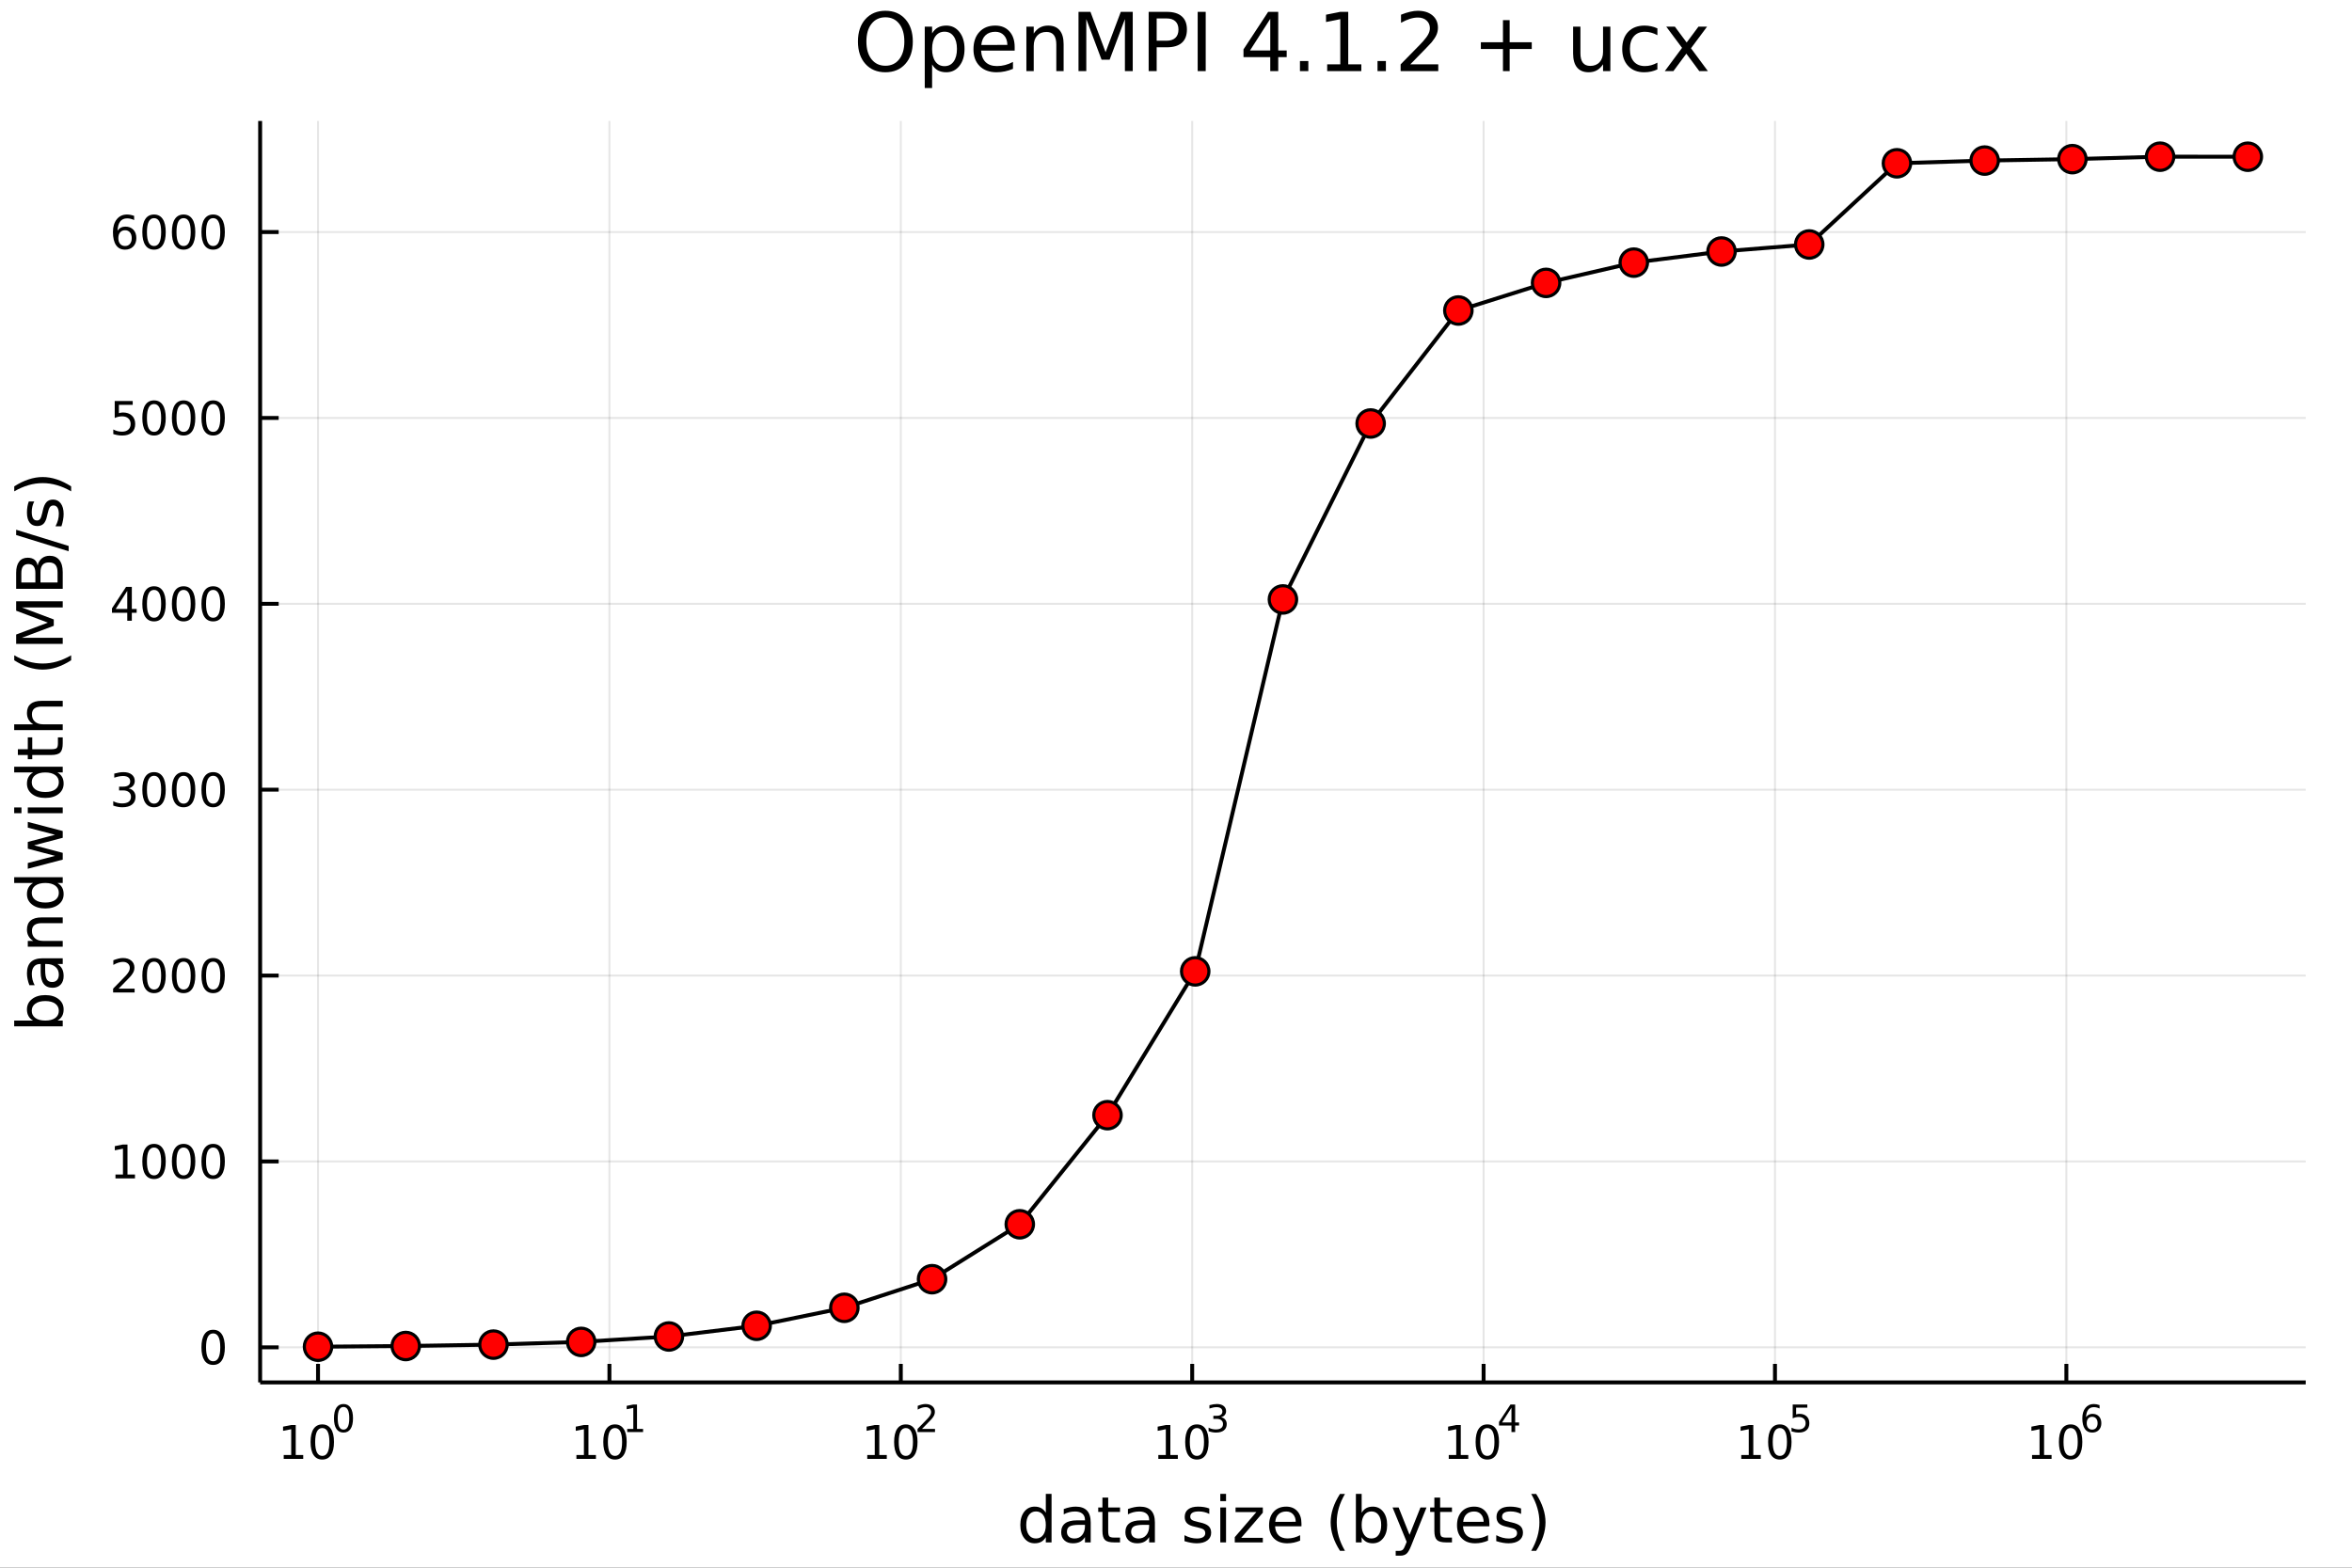 <?xml version="1.0" encoding="utf-8"?>
<svg xmlns="http://www.w3.org/2000/svg" xmlns:xlink="http://www.w3.org/1999/xlink" width="600" height="400" viewBox="0 0 2400 1600">
<rect x="0" y="0" width="2400" height="1600" fill="#333333" stroke="none"/>
<defs>
  <clipPath id="clip500">
    <rect x="0" y="0" width="2400" height="1600"/>
  </clipPath>
</defs>
<path clip-path="url(#clip500)" d="
M0 1600 L2400 1600 L2400 0 L0 0  Z
  " fill="#ffffff" fill-rule="evenodd" fill-opacity="1"/>
<defs>
  <clipPath id="clip501">
    <rect x="480" y="0" width="1681" height="1600"/>
  </clipPath>
</defs>
<path clip-path="url(#clip500)" d="
M265.445 1410.9 L2352.76 1410.9 L2352.76 123.472 L265.445 123.472  Z
  " fill="#ffffff" fill-rule="evenodd" fill-opacity="1"/>
<defs>
  <clipPath id="clip502">
    <rect x="265" y="123" width="2088" height="1288"/>
  </clipPath>
</defs>
<polyline clip-path="url(#clip502)" style="stroke:#000000; stroke-linecap:butt; stroke-linejoin:round; stroke-width:2; stroke-opacity:0.1; fill:none" points="
  324.52,1410.9 324.52,123.472 
  "/>
<polyline clip-path="url(#clip502)" style="stroke:#000000; stroke-linecap:butt; stroke-linejoin:round; stroke-width:2; stroke-opacity:0.1; fill:none" points="
  621.857,1410.9 621.857,123.472 
  "/>
<polyline clip-path="url(#clip502)" style="stroke:#000000; stroke-linecap:butt; stroke-linejoin:round; stroke-width:2; stroke-opacity:0.1; fill:none" points="
  919.193,1410.9 919.193,123.472 
  "/>
<polyline clip-path="url(#clip502)" style="stroke:#000000; stroke-linecap:butt; stroke-linejoin:round; stroke-width:2; stroke-opacity:0.1; fill:none" points="
  1216.53,1410.9 1216.53,123.472 
  "/>
<polyline clip-path="url(#clip502)" style="stroke:#000000; stroke-linecap:butt; stroke-linejoin:round; stroke-width:2; stroke-opacity:0.1; fill:none" points="
  1513.87,1410.9 1513.87,123.472 
  "/>
<polyline clip-path="url(#clip502)" style="stroke:#000000; stroke-linecap:butt; stroke-linejoin:round; stroke-width:2; stroke-opacity:0.1; fill:none" points="
  1811.2,1410.9 1811.2,123.472 
  "/>
<polyline clip-path="url(#clip502)" style="stroke:#000000; stroke-linecap:butt; stroke-linejoin:round; stroke-width:2; stroke-opacity:0.1; fill:none" points="
  2108.54,1410.9 2108.54,123.472 
  "/>
<polyline clip-path="url(#clip500)" style="stroke:#000000; stroke-linecap:butt; stroke-linejoin:round; stroke-width:4; stroke-opacity:1; fill:none" points="
  265.445,1410.9 2352.76,1410.9 
  "/>
<polyline clip-path="url(#clip500)" style="stroke:#000000; stroke-linecap:butt; stroke-linejoin:round; stroke-width:4; stroke-opacity:1; fill:none" points="
  324.52,1410.9 324.52,1392 
  "/>
<polyline clip-path="url(#clip500)" style="stroke:#000000; stroke-linecap:butt; stroke-linejoin:round; stroke-width:4; stroke-opacity:1; fill:none" points="
  621.857,1410.9 621.857,1392 
  "/>
<polyline clip-path="url(#clip500)" style="stroke:#000000; stroke-linecap:butt; stroke-linejoin:round; stroke-width:4; stroke-opacity:1; fill:none" points="
  919.193,1410.9 919.193,1392 
  "/>
<polyline clip-path="url(#clip500)" style="stroke:#000000; stroke-linecap:butt; stroke-linejoin:round; stroke-width:4; stroke-opacity:1; fill:none" points="
  1216.53,1410.9 1216.53,1392 
  "/>
<polyline clip-path="url(#clip500)" style="stroke:#000000; stroke-linecap:butt; stroke-linejoin:round; stroke-width:4; stroke-opacity:1; fill:none" points="
  1513.87,1410.9 1513.87,1392 
  "/>
<polyline clip-path="url(#clip500)" style="stroke:#000000; stroke-linecap:butt; stroke-linejoin:round; stroke-width:4; stroke-opacity:1; fill:none" points="
  1811.2,1410.9 1811.2,1392 
  "/>
<polyline clip-path="url(#clip500)" style="stroke:#000000; stroke-linecap:butt; stroke-linejoin:round; stroke-width:4; stroke-opacity:1; fill:none" points="
  2108.54,1410.9 2108.54,1392 
  "/>
<path clip-path="url(#clip500)" d="M289.502 1485.02 L297.141 1485.02 L297.141 1458.66 L288.831 1460.32 L288.831 1456.06 L297.095 1454.4 L301.771 1454.4 L301.771 1485.02 L309.41 1485.02 L309.41 1488.96 L289.502 1488.96 L289.502 1485.02 Z" fill="#000000" fill-rule="evenodd" fill-opacity="1" /><path clip-path="url(#clip500)" d="M328.854 1457.48 Q325.243 1457.48 323.414 1461.04 Q321.609 1464.58 321.609 1471.71 Q321.609 1478.82 323.414 1482.38 Q325.243 1485.92 328.854 1485.92 Q332.488 1485.92 334.294 1482.38 Q336.123 1478.82 336.123 1471.71 Q336.123 1464.58 334.294 1461.04 Q332.488 1457.48 328.854 1457.48 M328.854 1453.77 Q334.664 1453.77 337.72 1458.38 Q340.798 1462.96 340.798 1471.71 Q340.798 1480.44 337.72 1485.04 Q334.664 1489.63 328.854 1489.63 Q323.044 1489.63 319.965 1485.04 Q316.91 1480.44 316.91 1471.71 Q316.91 1462.96 319.965 1458.38 Q323.044 1453.77 328.854 1453.77 Z" fill="#000000" fill-rule="evenodd" fill-opacity="1" /><path clip-path="url(#clip500)" d="M350.503 1435.97 Q347.569 1435.97 346.083 1438.86 Q344.616 1441.74 344.616 1447.53 Q344.616 1453.31 346.083 1456.2 Q347.569 1459.08 350.503 1459.08 Q353.456 1459.08 354.923 1456.2 Q356.409 1453.31 356.409 1447.53 Q356.409 1441.74 354.923 1438.86 Q353.456 1435.97 350.503 1435.97 M350.503 1432.96 Q355.224 1432.96 357.707 1436.7 Q360.208 1440.43 360.208 1447.53 Q360.208 1454.62 357.707 1458.37 Q355.224 1462.09 350.503 1462.09 Q345.782 1462.09 343.281 1458.37 Q340.798 1454.62 340.798 1447.53 Q340.798 1440.43 343.281 1436.7 Q345.782 1432.96 350.503 1432.96 Z" fill="#000000" fill-rule="evenodd" fill-opacity="1" /><path clip-path="url(#clip500)" d="M588.184 1485.02 L595.823 1485.02 L595.823 1458.66 L587.513 1460.32 L587.513 1456.06 L595.777 1454.4 L600.453 1454.4 L600.453 1485.02 L608.091 1485.02 L608.091 1488.96 L588.184 1488.96 L588.184 1485.02 Z" fill="#000000" fill-rule="evenodd" fill-opacity="1" /><path clip-path="url(#clip500)" d="M627.536 1457.48 Q623.925 1457.48 622.096 1461.04 Q620.29 1464.58 620.29 1471.71 Q620.29 1478.82 622.096 1482.38 Q623.925 1485.92 627.536 1485.92 Q631.17 1485.92 632.976 1482.38 Q634.804 1478.82 634.804 1471.71 Q634.804 1464.58 632.976 1461.04 Q631.17 1457.48 627.536 1457.48 M627.536 1453.77 Q633.346 1453.77 636.401 1458.38 Q639.48 1462.96 639.48 1471.71 Q639.48 1480.44 636.401 1485.04 Q633.346 1489.63 627.536 1489.63 Q621.726 1489.63 618.647 1485.04 Q615.591 1480.44 615.591 1471.71 Q615.591 1462.96 618.647 1458.38 Q621.726 1453.77 627.536 1453.77 Z" fill="#000000" fill-rule="evenodd" fill-opacity="1" /><path clip-path="url(#clip500)" d="M640.026 1458.35 L646.232 1458.35 L646.232 1436.93 L639.48 1438.28 L639.48 1434.82 L646.194 1433.47 L649.994 1433.47 L649.994 1458.35 L656.2 1458.35 L656.2 1461.55 L640.026 1461.55 L640.026 1458.35 Z" fill="#000000" fill-rule="evenodd" fill-opacity="1" /><path clip-path="url(#clip500)" d="M884.966 1485.02 L892.605 1485.02 L892.605 1458.66 L884.295 1460.32 L884.295 1456.06 L892.559 1454.4 L897.235 1454.4 L897.235 1485.02 L904.874 1485.02 L904.874 1488.96 L884.966 1488.96 L884.966 1485.02 Z" fill="#000000" fill-rule="evenodd" fill-opacity="1" /><path clip-path="url(#clip500)" d="M924.318 1457.48 Q920.707 1457.48 918.878 1461.04 Q917.073 1464.58 917.073 1471.71 Q917.073 1478.82 918.878 1482.38 Q920.707 1485.92 924.318 1485.92 Q927.952 1485.92 929.758 1482.38 Q931.586 1478.82 931.586 1471.71 Q931.586 1464.58 929.758 1461.04 Q927.952 1457.48 924.318 1457.48 M924.318 1453.77 Q930.128 1453.77 933.184 1458.38 Q936.262 1462.96 936.262 1471.71 Q936.262 1480.44 933.184 1485.04 Q930.128 1489.63 924.318 1489.63 Q918.508 1489.63 915.429 1485.04 Q912.373 1480.44 912.373 1471.71 Q912.373 1462.96 915.429 1458.38 Q918.508 1453.77 924.318 1453.77 Z" fill="#000000" fill-rule="evenodd" fill-opacity="1" /><path clip-path="url(#clip500)" d="M940.833 1458.35 L954.092 1458.35 L954.092 1461.55 L936.262 1461.55 L936.262 1458.35 Q938.425 1456.11 942.149 1452.35 Q945.892 1448.57 946.851 1447.48 Q948.675 1445.43 949.39 1444.02 Q950.124 1442.59 950.124 1441.22 Q950.124 1438.98 948.544 1437.57 Q946.983 1436.16 944.462 1436.16 Q942.676 1436.16 940.682 1436.78 Q938.707 1437.4 936.45 1438.66 L936.45 1434.82 Q938.745 1433.9 940.738 1433.43 Q942.732 1432.96 944.387 1432.96 Q948.751 1432.96 951.346 1435.14 Q953.942 1437.32 953.942 1440.97 Q953.942 1442.7 953.283 1444.26 Q952.644 1445.8 950.932 1447.91 Q950.462 1448.46 947.942 1451.07 Q945.422 1453.67 940.833 1458.35 Z" fill="#000000" fill-rule="evenodd" fill-opacity="1" /><path clip-path="url(#clip500)" d="M1181.97 1485.02 L1189.61 1485.02 L1189.61 1458.66 L1181.3 1460.32 L1181.3 1456.06 L1189.57 1454.4 L1194.24 1454.4 L1194.24 1485.02 L1201.88 1485.02 L1201.88 1488.96 L1181.97 1488.96 L1181.97 1485.02 Z" fill="#000000" fill-rule="evenodd" fill-opacity="1" /><path clip-path="url(#clip500)" d="M1221.33 1457.48 Q1217.71 1457.48 1215.89 1461.04 Q1214.08 1464.58 1214.08 1471.71 Q1214.08 1478.82 1215.89 1482.38 Q1217.71 1485.92 1221.33 1485.92 Q1224.96 1485.92 1226.77 1482.38 Q1228.59 1478.82 1228.59 1471.71 Q1228.59 1464.58 1226.77 1461.04 Q1224.96 1457.48 1221.33 1457.48 M1221.33 1453.77 Q1227.14 1453.77 1230.19 1458.38 Q1233.27 1462.96 1233.27 1471.71 Q1233.27 1480.44 1230.19 1485.04 Q1227.14 1489.63 1221.33 1489.63 Q1215.52 1489.63 1212.44 1485.04 Q1209.38 1480.44 1209.38 1471.71 Q1209.38 1462.96 1212.44 1458.38 Q1215.52 1453.77 1221.33 1453.77 Z" fill="#000000" fill-rule="evenodd" fill-opacity="1" /><path clip-path="url(#clip500)" d="M1245.97 1446.41 Q1248.69 1446.99 1250.22 1448.83 Q1251.76 1450.68 1251.76 1453.38 Q1251.76 1457.54 1248.9 1459.82 Q1246.04 1462.09 1240.77 1462.09 Q1239.01 1462.09 1237.13 1461.73 Q1235.26 1461.4 1233.27 1460.7 L1233.27 1457.03 Q1234.85 1457.95 1236.73 1458.42 Q1238.61 1458.89 1240.66 1458.89 Q1244.23 1458.89 1246.1 1457.48 Q1247.98 1456.07 1247.98 1453.38 Q1247.98 1450.9 1246.23 1449.51 Q1244.5 1448.1 1241.4 1448.1 L1238.12 1448.1 L1238.12 1444.98 L1241.55 1444.98 Q1244.35 1444.98 1245.83 1443.87 Q1247.32 1442.74 1247.32 1440.63 Q1247.32 1438.47 1245.78 1437.32 Q1244.25 1436.16 1241.4 1436.16 Q1239.83 1436.16 1238.05 1436.49 Q1236.26 1436.83 1234.12 1437.55 L1234.12 1434.16 Q1236.28 1433.56 1238.16 1433.26 Q1240.06 1432.96 1241.73 1432.96 Q1246.06 1432.96 1248.58 1434.93 Q1251.1 1436.89 1251.1 1440.24 Q1251.1 1442.57 1249.76 1444.19 Q1248.43 1445.79 1245.97 1446.41 Z" fill="#000000" fill-rule="evenodd" fill-opacity="1" /><path clip-path="url(#clip500)" d="M1478.32 1485.02 L1485.96 1485.02 L1485.96 1458.66 L1477.65 1460.32 L1477.65 1456.06 L1485.92 1454.4 L1490.59 1454.4 L1490.59 1485.02 L1498.23 1485.02 L1498.23 1488.96 L1478.32 1488.96 L1478.32 1485.02 Z" fill="#000000" fill-rule="evenodd" fill-opacity="1" /><path clip-path="url(#clip500)" d="M1517.68 1457.48 Q1514.06 1457.48 1512.24 1461.04 Q1510.43 1464.58 1510.43 1471.71 Q1510.43 1478.82 1512.24 1482.38 Q1514.06 1485.92 1517.68 1485.92 Q1521.31 1485.92 1523.12 1482.38 Q1524.94 1478.82 1524.94 1471.71 Q1524.94 1464.58 1523.12 1461.04 Q1521.31 1457.48 1517.68 1457.48 M1517.68 1453.77 Q1523.49 1453.77 1526.54 1458.38 Q1529.62 1462.96 1529.62 1471.71 Q1529.62 1480.44 1526.54 1485.04 Q1523.49 1489.63 1517.68 1489.63 Q1511.87 1489.63 1508.79 1485.04 Q1505.73 1480.44 1505.73 1471.71 Q1505.73 1462.96 1508.79 1458.38 Q1511.87 1453.77 1517.68 1453.77 Z" fill="#000000" fill-rule="evenodd" fill-opacity="1" /><path clip-path="url(#clip500)" d="M1542.3 1436.78 L1532.7 1451.77 L1542.3 1451.77 L1542.3 1436.78 M1541.3 1433.47 L1546.08 1433.47 L1546.08 1451.77 L1550.08 1451.77 L1550.08 1454.93 L1546.08 1454.93 L1546.08 1461.55 L1542.3 1461.55 L1542.3 1454.93 L1529.62 1454.93 L1529.62 1451.26 L1541.3 1433.47 Z" fill="#000000" fill-rule="evenodd" fill-opacity="1" /><path clip-path="url(#clip500)" d="M1776.81 1485.02 L1784.45 1485.02 L1784.45 1458.66 L1776.14 1460.32 L1776.14 1456.06 L1784.4 1454.4 L1789.08 1454.4 L1789.08 1485.02 L1796.72 1485.02 L1796.72 1488.96 L1776.81 1488.96 L1776.81 1485.02 Z" fill="#000000" fill-rule="evenodd" fill-opacity="1" /><path clip-path="url(#clip500)" d="M1816.16 1457.48 Q1812.55 1457.48 1810.72 1461.04 Q1808.91 1464.58 1808.91 1471.71 Q1808.91 1478.82 1810.72 1482.38 Q1812.55 1485.92 1816.16 1485.92 Q1819.79 1485.92 1821.6 1482.38 Q1823.43 1478.82 1823.43 1471.71 Q1823.43 1464.58 1821.6 1461.04 Q1819.79 1457.48 1816.16 1457.48 M1816.16 1453.77 Q1821.97 1453.77 1825.03 1458.38 Q1828.1 1462.96 1828.1 1471.71 Q1828.1 1480.44 1825.03 1485.04 Q1821.97 1489.63 1816.16 1489.63 Q1810.35 1489.63 1807.27 1485.04 Q1804.22 1480.44 1804.22 1471.71 Q1804.22 1462.96 1807.27 1458.38 Q1810.35 1453.77 1816.16 1453.77 Z" fill="#000000" fill-rule="evenodd" fill-opacity="1" /><path clip-path="url(#clip500)" d="M1829.29 1433.47 L1844.2 1433.47 L1844.2 1436.66 L1832.77 1436.66 L1832.77 1443.55 Q1833.6 1443.27 1834.42 1443.13 Q1835.25 1442.98 1836.08 1442.98 Q1840.78 1442.98 1843.53 1445.56 Q1846.27 1448.14 1846.27 1452.54 Q1846.27 1457.07 1843.45 1459.59 Q1840.63 1462.09 1835.5 1462.09 Q1833.73 1462.09 1831.88 1461.79 Q1830.06 1461.49 1828.1 1460.89 L1828.1 1457.07 Q1829.8 1457.99 1831.6 1458.44 Q1833.41 1458.89 1835.42 1458.89 Q1838.67 1458.89 1840.57 1457.18 Q1842.47 1455.47 1842.47 1452.54 Q1842.47 1449.6 1840.57 1447.89 Q1838.67 1446.18 1835.42 1446.18 Q1833.9 1446.18 1832.37 1446.52 Q1830.87 1446.86 1829.29 1447.57 L1829.29 1433.47 Z" fill="#000000" fill-rule="evenodd" fill-opacity="1" /><path clip-path="url(#clip500)" d="M2073.53 1485.02 L2081.17 1485.02 L2081.17 1458.66 L2072.86 1460.32 L2072.86 1456.06 L2081.13 1454.4 L2085.8 1454.4 L2085.8 1485.02 L2093.44 1485.02 L2093.44 1488.96 L2073.53 1488.96 L2073.53 1485.02 Z" fill="#000000" fill-rule="evenodd" fill-opacity="1" /><path clip-path="url(#clip500)" d="M2112.89 1457.48 Q2109.27 1457.48 2107.45 1461.04 Q2105.64 1464.58 2105.64 1471.71 Q2105.64 1478.82 2107.45 1482.38 Q2109.27 1485.92 2112.89 1485.92 Q2116.52 1485.92 2118.32 1482.38 Q2120.15 1478.82 2120.15 1471.71 Q2120.15 1464.58 2118.32 1461.04 Q2116.52 1457.48 2112.89 1457.48 M2112.89 1453.77 Q2118.7 1453.77 2121.75 1458.38 Q2124.83 1462.96 2124.83 1471.71 Q2124.83 1480.44 2121.75 1485.04 Q2118.7 1489.63 2112.89 1489.63 Q2107.07 1489.63 2104 1485.04 Q2100.94 1480.44 2100.94 1471.71 Q2100.94 1462.96 2104 1458.38 Q2107.07 1453.77 2112.89 1453.77 Z" fill="#000000" fill-rule="evenodd" fill-opacity="1" /><path clip-path="url(#clip500)" d="M2134.85 1445.99 Q2132.3 1445.99 2130.79 1447.74 Q2129.31 1449.49 2129.31 1452.54 Q2129.31 1455.57 2130.79 1457.33 Q2132.3 1459.08 2134.85 1459.08 Q2137.41 1459.08 2138.9 1457.33 Q2140.4 1455.57 2140.4 1452.54 Q2140.4 1449.49 2138.9 1447.74 Q2137.41 1445.99 2134.85 1445.99 M2142.4 1434.09 L2142.4 1437.55 Q2140.97 1436.87 2139.5 1436.51 Q2138.05 1436.16 2136.62 1436.16 Q2132.86 1436.16 2130.87 1438.69 Q2128.89 1441.23 2128.61 1446.37 Q2129.72 1444.73 2131.39 1443.87 Q2133.07 1442.98 2135.08 1442.98 Q2139.31 1442.98 2141.76 1445.56 Q2144.22 1448.12 2144.22 1452.54 Q2144.22 1456.86 2141.66 1459.48 Q2139.1 1462.09 2134.85 1462.09 Q2129.98 1462.09 2127.41 1458.37 Q2124.83 1454.62 2124.83 1447.53 Q2124.83 1440.88 2127.99 1436.93 Q2131.15 1432.96 2136.47 1432.96 Q2137.9 1432.96 2139.35 1433.24 Q2140.82 1433.52 2142.4 1434.09 Z" fill="#000000" fill-rule="evenodd" fill-opacity="1" /><path clip-path="url(#clip500)" d="M1067.16 1543.95 L1067.16 1524.66 L1073.01 1524.66 L1073.01 1574.19 L1067.16 1574.19 L1067.16 1568.84 Q1065.31 1572.02 1062.48 1573.58 Q1059.68 1575.11 1055.73 1575.11 Q1049.27 1575.11 1045.19 1569.95 Q1041.15 1564.8 1041.15 1556.39 Q1041.15 1547.99 1045.19 1542.83 Q1049.27 1537.68 1055.73 1537.68 Q1059.68 1537.68 1062.48 1539.24 Q1065.31 1540.77 1067.16 1543.95 M1047.2 1556.39 Q1047.2 1562.85 1049.84 1566.55 Q1052.51 1570.21 1057.16 1570.21 Q1061.81 1570.21 1064.48 1566.55 Q1067.16 1562.85 1067.16 1556.39 Q1067.16 1549.93 1064.48 1546.27 Q1061.81 1542.58 1057.16 1542.58 Q1052.51 1542.58 1049.84 1546.27 Q1047.2 1549.93 1047.2 1556.39 Z" fill="#000000" fill-rule="evenodd" fill-opacity="1" /><path clip-path="url(#clip500)" d="M1101.28 1556.27 Q1094.18 1556.27 1091.44 1557.89 Q1088.7 1559.51 1088.7 1563.43 Q1088.7 1566.55 1090.74 1568.39 Q1092.81 1570.21 1096.34 1570.21 Q1101.21 1570.21 1104.14 1566.77 Q1107.1 1563.3 1107.1 1557.57 L1107.1 1556.27 L1101.28 1556.27 M1112.96 1553.85 L1112.96 1574.19 L1107.1 1574.19 L1107.1 1568.77 Q1105.1 1572.02 1102.1 1573.58 Q1099.11 1575.11 1094.78 1575.11 Q1089.31 1575.11 1086.06 1572.05 Q1082.85 1568.97 1082.85 1563.81 Q1082.85 1557.79 1086.86 1554.74 Q1090.9 1551.68 1098.89 1551.68 L1107.1 1551.68 L1107.1 1551.11 Q1107.1 1547.07 1104.43 1544.87 Q1101.79 1542.64 1096.98 1542.64 Q1093.92 1542.64 1091.03 1543.38 Q1088.13 1544.11 1085.46 1545.57 L1085.46 1540.16 Q1088.67 1538.92 1091.7 1538.31 Q1094.72 1537.68 1097.58 1537.68 Q1105.32 1537.68 1109.14 1541.69 Q1112.96 1545.7 1112.96 1553.85 Z" fill="#000000" fill-rule="evenodd" fill-opacity="1" /><path clip-path="url(#clip500)" d="M1130.81 1528.42 L1130.81 1538.54 L1142.88 1538.54 L1142.88 1543.09 L1130.81 1543.09 L1130.81 1562.44 Q1130.81 1566.8 1131.99 1568.04 Q1133.2 1569.28 1136.86 1569.28 L1142.88 1569.28 L1142.88 1574.19 L1136.86 1574.19 Q1130.08 1574.19 1127.5 1571.67 Q1124.92 1569.12 1124.92 1562.44 L1124.92 1543.09 L1120.63 1543.09 L1120.63 1538.54 L1124.92 1538.54 L1124.92 1528.42 L1130.81 1528.42 Z" fill="#000000" fill-rule="evenodd" fill-opacity="1" /><path clip-path="url(#clip500)" d="M1166.78 1556.27 Q1159.68 1556.27 1156.94 1557.89 Q1154.21 1559.51 1154.21 1563.43 Q1154.21 1566.55 1156.24 1568.39 Q1158.31 1570.21 1161.85 1570.21 Q1166.72 1570.21 1169.64 1566.77 Q1172.6 1563.3 1172.6 1557.57 L1172.6 1556.27 L1166.78 1556.27 M1178.46 1553.85 L1178.46 1574.19 L1172.6 1574.19 L1172.6 1568.77 Q1170.6 1572.02 1167.61 1573.58 Q1164.61 1575.11 1160.29 1575.11 Q1154.81 1575.11 1151.56 1572.05 Q1148.35 1568.97 1148.35 1563.81 Q1148.35 1557.79 1152.36 1554.74 Q1156.4 1551.68 1164.39 1551.68 L1172.6 1551.68 L1172.6 1551.11 Q1172.6 1547.07 1169.93 1544.87 Q1167.29 1542.64 1162.48 1542.64 Q1159.43 1542.64 1156.53 1543.38 Q1153.63 1544.11 1150.96 1545.57 L1150.96 1540.16 Q1154.17 1538.92 1157.2 1538.31 Q1160.22 1537.68 1163.09 1537.68 Q1170.82 1537.68 1174.64 1541.69 Q1178.46 1545.7 1178.46 1553.85 Z" fill="#000000" fill-rule="evenodd" fill-opacity="1" /><path clip-path="url(#clip500)" d="M1233.97 1539.59 L1233.97 1545.13 Q1231.49 1543.85 1228.81 1543.22 Q1226.14 1542.58 1223.27 1542.58 Q1218.91 1542.58 1216.72 1543.92 Q1214.55 1545.25 1214.55 1547.93 Q1214.55 1549.96 1216.11 1551.14 Q1217.67 1552.29 1222.38 1553.34 L1224.39 1553.78 Q1230.63 1555.12 1233.24 1557.57 Q1235.88 1559.99 1235.88 1564.35 Q1235.88 1569.32 1231.93 1572.21 Q1228.02 1575.11 1221.14 1575.11 Q1218.28 1575.11 1215.16 1574.54 Q1212.07 1573.99 1208.63 1572.88 L1208.63 1566.83 Q1211.88 1568.52 1215.03 1569.38 Q1218.18 1570.21 1221.27 1570.21 Q1225.41 1570.21 1227.64 1568.81 Q1229.86 1567.37 1229.86 1564.8 Q1229.86 1562.41 1228.24 1561.14 Q1226.65 1559.86 1221.21 1558.68 L1219.17 1558.21 Q1213.73 1557.06 1211.31 1554.71 Q1208.89 1552.32 1208.89 1548.18 Q1208.89 1543.15 1212.45 1540.42 Q1216.02 1537.68 1222.57 1537.68 Q1225.82 1537.68 1228.69 1538.16 Q1231.55 1538.63 1233.97 1539.59 Z" fill="#000000" fill-rule="evenodd" fill-opacity="1" /><path clip-path="url(#clip500)" d="M1245.2 1538.54 L1251.06 1538.54 L1251.06 1574.19 L1245.2 1574.19 L1245.2 1538.54 M1245.2 1524.66 L1251.06 1524.66 L1251.06 1532.08 L1245.2 1532.08 L1245.2 1524.66 Z" fill="#000000" fill-rule="evenodd" fill-opacity="1" /><path clip-path="url(#clip500)" d="M1260.77 1538.54 L1288.59 1538.54 L1288.59 1543.88 L1266.56 1569.51 L1288.59 1569.51 L1288.59 1574.19 L1259.97 1574.19 L1259.97 1568.84 L1282 1543.22 L1260.77 1543.22 L1260.77 1538.54 Z" fill="#000000" fill-rule="evenodd" fill-opacity="1" /><path clip-path="url(#clip500)" d="M1328.02 1554.9 L1328.02 1557.76 L1301.1 1557.76 Q1301.48 1563.81 1304.72 1566.99 Q1308 1570.14 1313.83 1570.14 Q1317.2 1570.14 1320.35 1569.32 Q1323.53 1568.49 1326.65 1566.83 L1326.65 1572.37 Q1323.5 1573.71 1320.19 1574.41 Q1316.88 1575.11 1313.48 1575.11 Q1304.95 1575.11 1299.95 1570.14 Q1294.98 1565.18 1294.98 1556.71 Q1294.98 1547.96 1299.69 1542.83 Q1304.44 1537.68 1312.46 1537.68 Q1319.65 1537.68 1323.82 1542.33 Q1328.02 1546.94 1328.02 1554.9 M1322.17 1553.18 Q1322.1 1548.37 1319.46 1545.51 Q1316.85 1542.64 1312.52 1542.64 Q1307.62 1542.64 1304.66 1545.41 Q1301.73 1548.18 1301.29 1553.21 L1322.17 1553.18 Z" fill="#000000" fill-rule="evenodd" fill-opacity="1" /><path clip-path="url(#clip500)" d="M1372.42 1524.72 Q1368.16 1532.04 1366.09 1539.21 Q1364.02 1546.37 1364.02 1553.72 Q1364.02 1561.07 1366.09 1568.3 Q1368.19 1575.49 1372.42 1582.78 L1367.33 1582.78 Q1362.56 1575.3 1360.17 1568.07 Q1357.81 1560.85 1357.81 1553.72 Q1357.81 1546.62 1360.17 1539.43 Q1362.52 1532.24 1367.33 1524.72 L1372.42 1524.72 Z" fill="#000000" fill-rule="evenodd" fill-opacity="1" /><path clip-path="url(#clip500)" d="M1409.38 1556.39 Q1409.38 1549.93 1406.7 1546.27 Q1404.06 1542.58 1399.41 1542.58 Q1394.77 1542.58 1392.09 1546.27 Q1389.45 1549.93 1389.45 1556.39 Q1389.45 1562.85 1392.09 1566.55 Q1394.77 1570.21 1399.41 1570.21 Q1404.06 1570.21 1406.7 1566.55 Q1409.38 1562.85 1409.38 1556.39 M1389.45 1543.95 Q1391.3 1540.77 1394.1 1539.24 Q1396.93 1537.68 1400.85 1537.68 Q1407.34 1537.68 1411.38 1542.83 Q1415.46 1547.99 1415.46 1556.39 Q1415.46 1564.8 1411.38 1569.95 Q1407.34 1575.11 1400.85 1575.11 Q1396.93 1575.11 1394.1 1573.58 Q1391.3 1572.02 1389.45 1568.84 L1389.45 1574.19 L1383.56 1574.19 L1383.56 1524.66 L1389.45 1524.66 L1389.45 1543.95 Z" fill="#000000" fill-rule="evenodd" fill-opacity="1" /><path clip-path="url(#clip500)" d="M1440 1577.5 Q1437.51 1583.86 1435.16 1585.8 Q1432.8 1587.74 1428.86 1587.74 L1424.18 1587.74 L1424.18 1582.84 L1427.61 1582.84 Q1430.03 1582.84 1431.37 1581.7 Q1432.71 1580.55 1434.33 1576.29 L1435.38 1573.61 L1420.96 1538.54 L1427.17 1538.54 L1438.31 1566.42 L1449.45 1538.54 L1455.65 1538.54 L1440 1577.5 Z" fill="#000000" fill-rule="evenodd" fill-opacity="1" /><path clip-path="url(#clip500)" d="M1469.53 1528.42 L1469.53 1538.54 L1481.6 1538.54 L1481.6 1543.09 L1469.53 1543.09 L1469.53 1562.44 Q1469.53 1566.8 1470.71 1568.04 Q1471.92 1569.28 1475.58 1569.28 L1481.6 1569.28 L1481.6 1574.19 L1475.58 1574.19 Q1468.8 1574.19 1466.22 1571.67 Q1463.64 1569.12 1463.64 1562.44 L1463.64 1543.09 L1459.35 1543.09 L1459.35 1538.54 L1463.64 1538.54 L1463.64 1528.42 L1469.53 1528.42 Z" fill="#000000" fill-rule="evenodd" fill-opacity="1" /><path clip-path="url(#clip500)" d="M1519.79 1554.9 L1519.79 1557.76 L1492.86 1557.76 Q1493.24 1563.81 1496.49 1566.99 Q1499.77 1570.14 1505.59 1570.14 Q1508.97 1570.14 1512.12 1569.32 Q1515.3 1568.49 1518.42 1566.83 L1518.42 1572.37 Q1515.27 1573.71 1511.96 1574.41 Q1508.65 1575.11 1505.24 1575.11 Q1496.71 1575.11 1491.72 1570.14 Q1486.75 1565.18 1486.75 1556.71 Q1486.75 1547.96 1491.46 1542.83 Q1496.2 1537.68 1504.23 1537.68 Q1511.42 1537.68 1515.59 1542.33 Q1519.79 1546.94 1519.79 1554.9 M1513.93 1553.18 Q1513.87 1548.37 1511.23 1545.51 Q1508.62 1542.64 1504.29 1542.64 Q1499.39 1542.64 1496.43 1545.41 Q1493.5 1548.18 1493.05 1553.21 L1513.93 1553.18 Z" fill="#000000" fill-rule="evenodd" fill-opacity="1" /><path clip-path="url(#clip500)" d="M1552.13 1539.59 L1552.13 1545.13 Q1549.64 1543.85 1546.97 1543.22 Q1544.3 1542.58 1541.43 1542.58 Q1537.07 1542.58 1534.88 1543.92 Q1532.71 1545.25 1532.71 1547.93 Q1532.71 1549.96 1534.27 1551.14 Q1535.83 1552.29 1540.54 1553.34 L1542.55 1553.78 Q1548.79 1555.12 1551.4 1557.57 Q1554.04 1559.99 1554.04 1564.35 Q1554.04 1569.32 1550.09 1572.21 Q1546.18 1575.11 1539.3 1575.11 Q1536.44 1575.11 1533.32 1574.54 Q1530.23 1573.99 1526.79 1572.88 L1526.79 1566.83 Q1530.04 1568.52 1533.19 1569.38 Q1536.34 1570.21 1539.43 1570.21 Q1543.57 1570.21 1545.79 1568.81 Q1548.02 1567.37 1548.02 1564.8 Q1548.02 1562.41 1546.4 1561.14 Q1544.81 1559.86 1539.36 1558.68 L1537.33 1558.21 Q1531.88 1557.06 1529.47 1554.71 Q1527.05 1552.32 1527.05 1548.18 Q1527.05 1543.15 1530.61 1540.42 Q1534.18 1537.68 1540.73 1537.68 Q1543.98 1537.68 1546.84 1538.16 Q1549.71 1538.63 1552.13 1539.59 Z" fill="#000000" fill-rule="evenodd" fill-opacity="1" /><path clip-path="url(#clip500)" d="M1562.44 1524.72 L1567.53 1524.72 Q1572.31 1532.24 1574.66 1539.43 Q1577.05 1546.62 1577.05 1553.72 Q1577.05 1560.85 1574.66 1568.07 Q1572.31 1575.3 1567.53 1582.78 L1562.44 1582.78 Q1566.67 1575.49 1568.74 1568.3 Q1570.84 1561.07 1570.84 1553.72 Q1570.84 1546.37 1568.74 1539.21 Q1566.67 1532.04 1562.44 1524.72 Z" fill="#000000" fill-rule="evenodd" fill-opacity="1" /><polyline clip-path="url(#clip502)" style="stroke:#000000; stroke-linecap:butt; stroke-linejoin:round; stroke-width:2; stroke-opacity:0.1; fill:none" points="
  265.445,1375.09 2352.76,1375.09 
  "/>
<polyline clip-path="url(#clip502)" style="stroke:#000000; stroke-linecap:butt; stroke-linejoin:round; stroke-width:2; stroke-opacity:0.1; fill:none" points="
  265.445,1185.38 2352.76,1185.38 
  "/>
<polyline clip-path="url(#clip502)" style="stroke:#000000; stroke-linecap:butt; stroke-linejoin:round; stroke-width:2; stroke-opacity:0.1; fill:none" points="
  265.445,995.672 2352.76,995.672 
  "/>
<polyline clip-path="url(#clip502)" style="stroke:#000000; stroke-linecap:butt; stroke-linejoin:round; stroke-width:2; stroke-opacity:0.1; fill:none" points="
  265.445,805.965 2352.76,805.965 
  "/>
<polyline clip-path="url(#clip502)" style="stroke:#000000; stroke-linecap:butt; stroke-linejoin:round; stroke-width:2; stroke-opacity:0.1; fill:none" points="
  265.445,616.258 2352.76,616.258 
  "/>
<polyline clip-path="url(#clip502)" style="stroke:#000000; stroke-linecap:butt; stroke-linejoin:round; stroke-width:2; stroke-opacity:0.1; fill:none" points="
  265.445,426.551 2352.76,426.551 
  "/>
<polyline clip-path="url(#clip502)" style="stroke:#000000; stroke-linecap:butt; stroke-linejoin:round; stroke-width:2; stroke-opacity:0.1; fill:none" points="
  265.445,236.844 2352.76,236.844 
  "/>
<polyline clip-path="url(#clip500)" style="stroke:#000000; stroke-linecap:butt; stroke-linejoin:round; stroke-width:4; stroke-opacity:1; fill:none" points="
  265.445,1410.9 265.445,123.472 
  "/>
<polyline clip-path="url(#clip500)" style="stroke:#000000; stroke-linecap:butt; stroke-linejoin:round; stroke-width:4; stroke-opacity:1; fill:none" points="
  265.445,1375.09 284.342,1375.09 
  "/>
<polyline clip-path="url(#clip500)" style="stroke:#000000; stroke-linecap:butt; stroke-linejoin:round; stroke-width:4; stroke-opacity:1; fill:none" points="
  265.445,1185.38 284.342,1185.38 
  "/>
<polyline clip-path="url(#clip500)" style="stroke:#000000; stroke-linecap:butt; stroke-linejoin:round; stroke-width:4; stroke-opacity:1; fill:none" points="
  265.445,995.672 284.342,995.672 
  "/>
<polyline clip-path="url(#clip500)" style="stroke:#000000; stroke-linecap:butt; stroke-linejoin:round; stroke-width:4; stroke-opacity:1; fill:none" points="
  265.445,805.965 284.342,805.965 
  "/>
<polyline clip-path="url(#clip500)" style="stroke:#000000; stroke-linecap:butt; stroke-linejoin:round; stroke-width:4; stroke-opacity:1; fill:none" points="
  265.445,616.258 284.342,616.258 
  "/>
<polyline clip-path="url(#clip500)" style="stroke:#000000; stroke-linecap:butt; stroke-linejoin:round; stroke-width:4; stroke-opacity:1; fill:none" points="
  265.445,426.551 284.342,426.551 
  "/>
<polyline clip-path="url(#clip500)" style="stroke:#000000; stroke-linecap:butt; stroke-linejoin:round; stroke-width:4; stroke-opacity:1; fill:none" points="
  265.445,236.844 284.342,236.844 
  "/>
<path clip-path="url(#clip500)" d="M217.5 1360.88 Q213.889 1360.88 212.061 1364.45 Q210.255 1367.99 210.255 1375.12 Q210.255 1382.23 212.061 1385.79 Q213.889 1389.33 217.5 1389.33 Q221.135 1389.33 222.94 1385.79 Q224.769 1382.23 224.769 1375.12 Q224.769 1367.99 222.94 1364.45 Q221.135 1360.88 217.5 1360.88 M217.5 1357.18 Q223.31 1357.18 226.366 1361.79 Q229.445 1366.37 229.445 1375.12 Q229.445 1383.85 226.366 1388.45 Q223.31 1393.04 217.5 1393.04 Q211.69 1393.04 208.612 1388.45 Q205.556 1383.85 205.556 1375.12 Q205.556 1366.37 208.612 1361.79 Q211.69 1357.18 217.5 1357.18 Z" fill="#000000" fill-rule="evenodd" fill-opacity="1" /><path clip-path="url(#clip500)" d="M117.825 1198.72 L125.464 1198.72 L125.464 1172.36 L117.154 1174.03 L117.154 1169.77 L125.418 1168.1 L130.093 1168.1 L130.093 1198.72 L137.732 1198.72 L137.732 1202.66 L117.825 1202.66 L117.825 1198.72 Z" fill="#000000" fill-rule="evenodd" fill-opacity="1" /><path clip-path="url(#clip500)" d="M157.177 1171.18 Q153.566 1171.18 151.737 1174.74 Q149.931 1178.28 149.931 1185.41 Q149.931 1192.52 151.737 1196.09 Q153.566 1199.63 157.177 1199.63 Q160.811 1199.63 162.616 1196.09 Q164.445 1192.52 164.445 1185.41 Q164.445 1178.28 162.616 1174.74 Q160.811 1171.18 157.177 1171.18 M157.177 1167.47 Q162.987 1167.47 166.042 1172.08 Q169.121 1176.66 169.121 1185.41 Q169.121 1194.14 166.042 1198.75 Q162.987 1203.33 157.177 1203.33 Q151.366 1203.33 148.288 1198.75 Q145.232 1194.14 145.232 1185.41 Q145.232 1176.66 148.288 1172.08 Q151.366 1167.47 157.177 1167.47 Z" fill="#000000" fill-rule="evenodd" fill-opacity="1" /><path clip-path="url(#clip500)" d="M187.338 1171.18 Q183.727 1171.18 181.899 1174.74 Q180.093 1178.28 180.093 1185.41 Q180.093 1192.52 181.899 1196.09 Q183.727 1199.63 187.338 1199.63 Q190.973 1199.63 192.778 1196.09 Q194.607 1192.52 194.607 1185.41 Q194.607 1178.28 192.778 1174.74 Q190.973 1171.18 187.338 1171.18 M187.338 1167.47 Q193.149 1167.47 196.204 1172.08 Q199.283 1176.66 199.283 1185.41 Q199.283 1194.14 196.204 1198.75 Q193.149 1203.33 187.338 1203.33 Q181.528 1203.33 178.45 1198.75 Q175.394 1194.14 175.394 1185.41 Q175.394 1176.66 178.45 1172.08 Q181.528 1167.47 187.338 1167.47 Z" fill="#000000" fill-rule="evenodd" fill-opacity="1" /><path clip-path="url(#clip500)" d="M217.5 1171.18 Q213.889 1171.18 212.061 1174.74 Q210.255 1178.28 210.255 1185.41 Q210.255 1192.52 212.061 1196.09 Q213.889 1199.63 217.5 1199.63 Q221.135 1199.63 222.94 1196.09 Q224.769 1192.52 224.769 1185.41 Q224.769 1178.28 222.94 1174.74 Q221.135 1171.18 217.5 1171.18 M217.5 1167.47 Q223.31 1167.47 226.366 1172.08 Q229.445 1176.66 229.445 1185.41 Q229.445 1194.14 226.366 1198.75 Q223.31 1203.33 217.5 1203.33 Q211.69 1203.33 208.612 1198.75 Q205.556 1194.14 205.556 1185.41 Q205.556 1176.66 208.612 1172.08 Q211.69 1167.47 217.5 1167.47 Z" fill="#000000" fill-rule="evenodd" fill-opacity="1" /><path clip-path="url(#clip500)" d="M121.043 1009.02 L137.362 1009.02 L137.362 1012.95 L115.418 1012.95 L115.418 1009.02 Q118.08 1006.26 122.663 1001.63 Q127.269 996.98 128.45 995.637 Q130.695 993.114 131.575 991.378 Q132.478 989.619 132.478 987.929 Q132.478 985.175 130.533 983.438 Q128.612 981.702 125.51 981.702 Q123.311 981.702 120.857 982.466 Q118.427 983.23 115.649 984.781 L115.649 980.059 Q118.473 978.925 120.927 978.346 Q123.38 977.767 125.418 977.767 Q130.788 977.767 133.982 980.452 Q137.177 983.138 137.177 987.628 Q137.177 989.758 136.367 991.679 Q135.579 993.577 133.473 996.17 Q132.894 996.841 129.792 1000.06 Q126.691 1003.25 121.043 1009.02 Z" fill="#000000" fill-rule="evenodd" fill-opacity="1" /><path clip-path="url(#clip500)" d="M157.177 981.471 Q153.566 981.471 151.737 985.036 Q149.931 988.577 149.931 995.707 Q149.931 1002.81 151.737 1006.38 Q153.566 1009.92 157.177 1009.92 Q160.811 1009.92 162.616 1006.38 Q164.445 1002.81 164.445 995.707 Q164.445 988.577 162.616 985.036 Q160.811 981.471 157.177 981.471 M157.177 977.767 Q162.987 977.767 166.042 982.374 Q169.121 986.957 169.121 995.707 Q169.121 1004.43 166.042 1009.04 Q162.987 1013.62 157.177 1013.62 Q151.366 1013.62 148.288 1009.04 Q145.232 1004.43 145.232 995.707 Q145.232 986.957 148.288 982.374 Q151.366 977.767 157.177 977.767 Z" fill="#000000" fill-rule="evenodd" fill-opacity="1" /><path clip-path="url(#clip500)" d="M187.338 981.471 Q183.727 981.471 181.899 985.036 Q180.093 988.577 180.093 995.707 Q180.093 1002.81 181.899 1006.38 Q183.727 1009.92 187.338 1009.92 Q190.973 1009.92 192.778 1006.38 Q194.607 1002.81 194.607 995.707 Q194.607 988.577 192.778 985.036 Q190.973 981.471 187.338 981.471 M187.338 977.767 Q193.149 977.767 196.204 982.374 Q199.283 986.957 199.283 995.707 Q199.283 1004.43 196.204 1009.04 Q193.149 1013.62 187.338 1013.62 Q181.528 1013.62 178.45 1009.04 Q175.394 1004.43 175.394 995.707 Q175.394 986.957 178.45 982.374 Q181.528 977.767 187.338 977.767 Z" fill="#000000" fill-rule="evenodd" fill-opacity="1" /><path clip-path="url(#clip500)" d="M217.5 981.471 Q213.889 981.471 212.061 985.036 Q210.255 988.577 210.255 995.707 Q210.255 1002.81 212.061 1006.38 Q213.889 1009.92 217.5 1009.92 Q221.135 1009.92 222.94 1006.38 Q224.769 1002.81 224.769 995.707 Q224.769 988.577 222.94 985.036 Q221.135 981.471 217.5 981.471 M217.5 977.767 Q223.31 977.767 226.366 982.374 Q229.445 986.957 229.445 995.707 Q229.445 1004.43 226.366 1009.04 Q223.31 1013.62 217.5 1013.62 Q211.69 1013.62 208.612 1009.04 Q205.556 1004.43 205.556 995.707 Q205.556 986.957 208.612 982.374 Q211.69 977.767 217.5 977.767 Z" fill="#000000" fill-rule="evenodd" fill-opacity="1" /><path clip-path="url(#clip500)" d="M131.181 804.611 Q134.538 805.329 136.413 807.597 Q138.311 809.866 138.311 813.199 Q138.311 818.315 134.792 821.116 Q131.274 823.917 124.793 823.917 Q122.617 823.917 120.302 823.477 Q118.01 823.06 115.556 822.204 L115.556 817.69 Q117.501 818.824 119.816 819.403 Q122.13 819.981 124.654 819.981 Q129.052 819.981 131.343 818.245 Q133.658 816.509 133.658 813.199 Q133.658 810.143 131.505 808.43 Q129.376 806.694 125.556 806.694 L121.529 806.694 L121.529 802.852 L125.742 802.852 Q129.191 802.852 131.019 801.486 Q132.848 800.097 132.848 797.505 Q132.848 794.843 130.95 793.431 Q129.075 791.995 125.556 791.995 Q123.635 791.995 121.436 792.412 Q119.237 792.829 116.598 793.708 L116.598 789.542 Q119.26 788.801 121.575 788.431 Q123.913 788.06 125.973 788.06 Q131.297 788.06 134.399 790.491 Q137.501 792.898 137.501 797.019 Q137.501 799.889 135.857 801.88 Q134.214 803.847 131.181 804.611 Z" fill="#000000" fill-rule="evenodd" fill-opacity="1" /><path clip-path="url(#clip500)" d="M157.177 791.764 Q153.566 791.764 151.737 795.329 Q149.931 798.87 149.931 806 Q149.931 813.106 151.737 816.671 Q153.566 820.213 157.177 820.213 Q160.811 820.213 162.616 816.671 Q164.445 813.106 164.445 806 Q164.445 798.87 162.616 795.329 Q160.811 791.764 157.177 791.764 M157.177 788.06 Q162.987 788.06 166.042 792.667 Q169.121 797.25 169.121 806 Q169.121 814.727 166.042 819.333 Q162.987 823.917 157.177 823.917 Q151.366 823.917 148.288 819.333 Q145.232 814.727 145.232 806 Q145.232 797.25 148.288 792.667 Q151.366 788.06 157.177 788.06 Z" fill="#000000" fill-rule="evenodd" fill-opacity="1" /><path clip-path="url(#clip500)" d="M187.338 791.764 Q183.727 791.764 181.899 795.329 Q180.093 798.87 180.093 806 Q180.093 813.106 181.899 816.671 Q183.727 820.213 187.338 820.213 Q190.973 820.213 192.778 816.671 Q194.607 813.106 194.607 806 Q194.607 798.87 192.778 795.329 Q190.973 791.764 187.338 791.764 M187.338 788.06 Q193.149 788.06 196.204 792.667 Q199.283 797.25 199.283 806 Q199.283 814.727 196.204 819.333 Q193.149 823.917 187.338 823.917 Q181.528 823.917 178.45 819.333 Q175.394 814.727 175.394 806 Q175.394 797.25 178.45 792.667 Q181.528 788.06 187.338 788.06 Z" fill="#000000" fill-rule="evenodd" fill-opacity="1" /><path clip-path="url(#clip500)" d="M217.5 791.764 Q213.889 791.764 212.061 795.329 Q210.255 798.87 210.255 806 Q210.255 813.106 212.061 816.671 Q213.889 820.213 217.5 820.213 Q221.135 820.213 222.94 816.671 Q224.769 813.106 224.769 806 Q224.769 798.87 222.94 795.329 Q221.135 791.764 217.5 791.764 M217.5 788.06 Q223.31 788.06 226.366 792.667 Q229.445 797.25 229.445 806 Q229.445 814.727 226.366 819.333 Q223.31 823.917 217.5 823.917 Q211.69 823.917 208.612 819.333 Q205.556 814.727 205.556 806 Q205.556 797.25 208.612 792.667 Q211.69 788.06 217.5 788.06 Z" fill="#000000" fill-rule="evenodd" fill-opacity="1" /><path clip-path="url(#clip500)" d="M129.862 603.052 L118.056 621.501 L129.862 621.501 L129.862 603.052 M128.635 598.978 L134.515 598.978 L134.515 621.501 L139.445 621.501 L139.445 625.39 L134.515 625.39 L134.515 633.538 L129.862 633.538 L129.862 625.39 L114.26 625.39 L114.26 620.876 L128.635 598.978 Z" fill="#000000" fill-rule="evenodd" fill-opacity="1" /><path clip-path="url(#clip500)" d="M157.177 602.057 Q153.566 602.057 151.737 605.622 Q149.931 609.163 149.931 616.293 Q149.931 623.399 151.737 626.964 Q153.566 630.506 157.177 630.506 Q160.811 630.506 162.616 626.964 Q164.445 623.399 164.445 616.293 Q164.445 609.163 162.616 605.622 Q160.811 602.057 157.177 602.057 M157.177 598.353 Q162.987 598.353 166.042 602.96 Q169.121 607.543 169.121 616.293 Q169.121 625.02 166.042 629.626 Q162.987 634.21 157.177 634.21 Q151.366 634.21 148.288 629.626 Q145.232 625.02 145.232 616.293 Q145.232 607.543 148.288 602.96 Q151.366 598.353 157.177 598.353 Z" fill="#000000" fill-rule="evenodd" fill-opacity="1" /><path clip-path="url(#clip500)" d="M187.338 602.057 Q183.727 602.057 181.899 605.622 Q180.093 609.163 180.093 616.293 Q180.093 623.399 181.899 626.964 Q183.727 630.506 187.338 630.506 Q190.973 630.506 192.778 626.964 Q194.607 623.399 194.607 616.293 Q194.607 609.163 192.778 605.622 Q190.973 602.057 187.338 602.057 M187.338 598.353 Q193.149 598.353 196.204 602.96 Q199.283 607.543 199.283 616.293 Q199.283 625.02 196.204 629.626 Q193.149 634.21 187.338 634.21 Q181.528 634.21 178.45 629.626 Q175.394 625.02 175.394 616.293 Q175.394 607.543 178.45 602.96 Q181.528 598.353 187.338 598.353 Z" fill="#000000" fill-rule="evenodd" fill-opacity="1" /><path clip-path="url(#clip500)" d="M217.5 602.057 Q213.889 602.057 212.061 605.622 Q210.255 609.163 210.255 616.293 Q210.255 623.399 212.061 626.964 Q213.889 630.506 217.5 630.506 Q221.135 630.506 222.94 626.964 Q224.769 623.399 224.769 616.293 Q224.769 609.163 222.94 605.622 Q221.135 602.057 217.5 602.057 M217.5 598.353 Q223.31 598.353 226.366 602.96 Q229.445 607.543 229.445 616.293 Q229.445 625.02 226.366 629.626 Q223.31 634.21 217.5 634.21 Q211.69 634.21 208.612 629.626 Q205.556 625.02 205.556 616.293 Q205.556 607.543 208.612 602.96 Q211.69 598.353 217.5 598.353 Z" fill="#000000" fill-rule="evenodd" fill-opacity="1" /><path clip-path="url(#clip500)" d="M117.061 409.271 L135.417 409.271 L135.417 413.206 L121.343 413.206 L121.343 421.679 Q122.362 421.331 123.38 421.169 Q124.399 420.984 125.418 420.984 Q131.205 420.984 134.584 424.155 Q137.964 427.327 137.964 432.743 Q137.964 438.322 134.492 441.424 Q131.019 444.503 124.7 444.503 Q122.524 444.503 120.255 444.132 Q118.01 443.762 115.603 443.021 L115.603 438.322 Q117.686 439.456 119.908 440.012 Q122.13 440.567 124.607 440.567 Q128.612 440.567 130.95 438.461 Q133.288 436.354 133.288 432.743 Q133.288 429.132 130.95 427.026 Q128.612 424.919 124.607 424.919 Q122.732 424.919 120.857 425.336 Q119.006 425.753 117.061 426.632 L117.061 409.271 Z" fill="#000000" fill-rule="evenodd" fill-opacity="1" /><path clip-path="url(#clip500)" d="M157.177 412.35 Q153.566 412.35 151.737 415.915 Q149.931 419.456 149.931 426.586 Q149.931 433.692 151.737 437.257 Q153.566 440.799 157.177 440.799 Q160.811 440.799 162.616 437.257 Q164.445 433.692 164.445 426.586 Q164.445 419.456 162.616 415.915 Q160.811 412.35 157.177 412.35 M157.177 408.646 Q162.987 408.646 166.042 413.253 Q169.121 417.836 169.121 426.586 Q169.121 435.313 166.042 439.919 Q162.987 444.503 157.177 444.503 Q151.366 444.503 148.288 439.919 Q145.232 435.313 145.232 426.586 Q145.232 417.836 148.288 413.253 Q151.366 408.646 157.177 408.646 Z" fill="#000000" fill-rule="evenodd" fill-opacity="1" /><path clip-path="url(#clip500)" d="M187.338 412.35 Q183.727 412.35 181.899 415.915 Q180.093 419.456 180.093 426.586 Q180.093 433.692 181.899 437.257 Q183.727 440.799 187.338 440.799 Q190.973 440.799 192.778 437.257 Q194.607 433.692 194.607 426.586 Q194.607 419.456 192.778 415.915 Q190.973 412.35 187.338 412.35 M187.338 408.646 Q193.149 408.646 196.204 413.253 Q199.283 417.836 199.283 426.586 Q199.283 435.313 196.204 439.919 Q193.149 444.503 187.338 444.503 Q181.528 444.503 178.45 439.919 Q175.394 435.313 175.394 426.586 Q175.394 417.836 178.45 413.253 Q181.528 408.646 187.338 408.646 Z" fill="#000000" fill-rule="evenodd" fill-opacity="1" /><path clip-path="url(#clip500)" d="M217.5 412.35 Q213.889 412.35 212.061 415.915 Q210.255 419.456 210.255 426.586 Q210.255 433.692 212.061 437.257 Q213.889 440.799 217.5 440.799 Q221.135 440.799 222.94 437.257 Q224.769 433.692 224.769 426.586 Q224.769 419.456 222.94 415.915 Q221.135 412.35 217.5 412.35 M217.5 408.646 Q223.31 408.646 226.366 413.253 Q229.445 417.836 229.445 426.586 Q229.445 435.313 226.366 439.919 Q223.31 444.503 217.5 444.503 Q211.69 444.503 208.612 439.919 Q205.556 435.313 205.556 426.586 Q205.556 417.836 208.612 413.253 Q211.69 408.646 217.5 408.646 Z" fill="#000000" fill-rule="evenodd" fill-opacity="1" /><path clip-path="url(#clip500)" d="M127.593 234.981 Q124.445 234.981 122.593 237.134 Q120.765 239.286 120.765 243.036 Q120.765 246.763 122.593 248.939 Q124.445 251.092 127.593 251.092 Q130.742 251.092 132.57 248.939 Q134.422 246.763 134.422 243.036 Q134.422 239.286 132.57 237.134 Q130.742 234.981 127.593 234.981 M136.876 220.328 L136.876 224.587 Q135.117 223.754 133.311 223.314 Q131.529 222.874 129.769 222.874 Q125.14 222.874 122.686 225.999 Q120.255 229.124 119.908 235.444 Q121.274 233.43 123.334 232.365 Q125.394 231.277 127.871 231.277 Q133.08 231.277 136.089 234.449 Q139.121 237.597 139.121 243.036 Q139.121 248.36 135.973 251.578 Q132.825 254.796 127.593 254.796 Q121.598 254.796 118.427 250.212 Q115.256 245.606 115.256 236.879 Q115.256 228.685 119.144 223.824 Q123.033 218.939 129.584 218.939 Q131.343 218.939 133.126 219.287 Q134.931 219.634 136.876 220.328 Z" fill="#000000" fill-rule="evenodd" fill-opacity="1" /><path clip-path="url(#clip500)" d="M157.177 222.643 Q153.566 222.643 151.737 226.208 Q149.931 229.749 149.931 236.879 Q149.931 243.985 151.737 247.55 Q153.566 251.092 157.177 251.092 Q160.811 251.092 162.616 247.55 Q164.445 243.985 164.445 236.879 Q164.445 229.749 162.616 226.208 Q160.811 222.643 157.177 222.643 M157.177 218.939 Q162.987 218.939 166.042 223.546 Q169.121 228.129 169.121 236.879 Q169.121 245.606 166.042 250.212 Q162.987 254.796 157.177 254.796 Q151.366 254.796 148.288 250.212 Q145.232 245.606 145.232 236.879 Q145.232 228.129 148.288 223.546 Q151.366 218.939 157.177 218.939 Z" fill="#000000" fill-rule="evenodd" fill-opacity="1" /><path clip-path="url(#clip500)" d="M187.338 222.643 Q183.727 222.643 181.899 226.208 Q180.093 229.749 180.093 236.879 Q180.093 243.985 181.899 247.55 Q183.727 251.092 187.338 251.092 Q190.973 251.092 192.778 247.55 Q194.607 243.985 194.607 236.879 Q194.607 229.749 192.778 226.208 Q190.973 222.643 187.338 222.643 M187.338 218.939 Q193.149 218.939 196.204 223.546 Q199.283 228.129 199.283 236.879 Q199.283 245.606 196.204 250.212 Q193.149 254.796 187.338 254.796 Q181.528 254.796 178.45 250.212 Q175.394 245.606 175.394 236.879 Q175.394 228.129 178.45 223.546 Q181.528 218.939 187.338 218.939 Z" fill="#000000" fill-rule="evenodd" fill-opacity="1" /><path clip-path="url(#clip500)" d="M217.5 222.643 Q213.889 222.643 212.061 226.208 Q210.255 229.749 210.255 236.879 Q210.255 243.985 212.061 247.55 Q213.889 251.092 217.5 251.092 Q221.135 251.092 222.94 247.55 Q224.769 243.985 224.769 236.879 Q224.769 229.749 222.94 226.208 Q221.135 222.643 217.5 222.643 M217.5 218.939 Q223.31 218.939 226.366 223.546 Q229.445 228.129 229.445 236.879 Q229.445 245.606 226.366 250.212 Q223.31 254.796 217.5 254.796 Q211.69 254.796 208.612 250.212 Q205.556 245.606 205.556 236.879 Q205.556 228.129 208.612 223.546 Q211.69 218.939 217.5 218.939 Z" fill="#000000" fill-rule="evenodd" fill-opacity="1" /><path clip-path="url(#clip500)" d="M46.212 1021.69 Q39.751 1021.69 36.09 1024.36 Q32.398 1027 32.398 1031.65 Q32.398 1036.29 36.09 1038.97 Q39.751 1041.61 46.212 1041.61 Q52.673 1041.61 56.365 1038.97 Q60.026 1036.29 60.026 1031.65 Q60.026 1027 56.365 1024.36 Q52.673 1021.69 46.212 1021.69 M33.767 1041.61 Q30.584 1039.76 29.056 1036.96 Q27.497 1034.13 27.497 1030.22 Q27.497 1023.72 32.653 1019.68 Q37.809 1015.61 46.212 1015.61 Q54.615 1015.61 59.771 1019.68 Q64.927 1023.72 64.927 1030.22 Q64.927 1034.13 63.399 1036.96 Q61.84 1039.76 58.657 1041.61 L64.004 1041.61 L64.004 1047.5 L14.479 1047.5 L14.479 1041.61 L33.767 1041.61 Z" fill="#000000" fill-rule="evenodd" fill-opacity="1" /><path clip-path="url(#clip500)" d="M46.085 989.698 Q46.085 996.795 47.708 999.533 Q49.331 1002.27 53.246 1002.27 Q56.365 1002.27 58.211 1000.23 Q60.026 998.164 60.026 994.631 Q60.026 989.761 56.588 986.833 Q53.119 983.873 47.39 983.873 L46.085 983.873 L46.085 989.698 M43.666 978.017 L64.004 978.017 L64.004 983.873 L58.593 983.873 Q61.84 985.878 63.399 988.87 Q64.927 991.862 64.927 996.191 Q64.927 1001.67 61.872 1004.91 Q58.784 1008.13 53.628 1008.13 Q47.612 1008.13 44.557 1004.12 Q41.501 1000.07 41.501 992.085 L41.501 983.873 L40.928 983.873 Q36.886 983.873 34.69 986.547 Q32.462 989.188 32.462 993.995 Q32.462 997.05 33.194 999.946 Q33.926 1002.84 35.39 1005.52 L29.98 1005.52 Q28.738 1002.3 28.133 999.278 Q27.497 996.254 27.497 993.39 Q27.497 985.655 31.507 981.836 Q35.518 978.017 43.666 978.017 Z" fill="#000000" fill-rule="evenodd" fill-opacity="1" /><path clip-path="url(#clip500)" d="M42.488 936.321 L64.004 936.321 L64.004 942.178 L42.679 942.178 Q37.618 942.178 35.104 944.151 Q32.589 946.124 32.589 950.071 Q32.589 954.814 35.613 957.551 Q38.637 960.288 43.857 960.288 L64.004 960.288 L64.004 966.176 L28.356 966.176 L28.356 960.288 L33.894 960.288 Q30.68 958.187 29.088 955.355 Q27.497 952.49 27.497 948.766 Q27.497 942.623 31.316 939.472 Q35.104 936.321 42.488 936.321 Z" fill="#000000" fill-rule="evenodd" fill-opacity="1" /><path clip-path="url(#clip500)" d="M33.767 901.183 L14.479 901.183 L14.479 895.326 L64.004 895.326 L64.004 901.183 L58.657 901.183 Q61.84 903.029 63.399 905.861 Q64.927 908.662 64.927 912.609 Q64.927 919.07 59.771 923.144 Q54.615 927.186 46.212 927.186 Q37.809 927.186 32.653 923.144 Q27.497 919.07 27.497 912.609 Q27.497 908.662 29.056 905.861 Q30.584 903.029 33.767 901.183 M46.212 921.139 Q52.673 921.139 56.365 918.497 Q60.026 915.824 60.026 911.177 Q60.026 906.53 56.365 903.856 Q52.673 901.183 46.212 901.183 Q39.751 901.183 36.09 903.856 Q32.398 906.53 32.398 911.177 Q32.398 915.824 36.09 918.497 Q39.751 921.139 46.212 921.139 Z" fill="#000000" fill-rule="evenodd" fill-opacity="1" /><path clip-path="url(#clip500)" d="M28.356 886.669 L28.356 880.812 L56.174 873.492 L28.356 866.203 L28.356 859.296 L56.174 851.976 L28.356 844.687 L28.356 838.83 L64.004 848.156 L64.004 855.063 L34.786 862.734 L64.004 870.436 L64.004 877.343 L28.356 886.669 Z" fill="#000000" fill-rule="evenodd" fill-opacity="1" /><path clip-path="url(#clip500)" d="M28.356 829.95 L28.356 824.094 L64.004 824.094 L64.004 829.95 L28.356 829.95 M14.479 829.95 L14.479 824.094 L21.895 824.094 L21.895 829.95 L14.479 829.95 Z" fill="#000000" fill-rule="evenodd" fill-opacity="1" /><path clip-path="url(#clip500)" d="M33.767 788.382 L14.479 788.382 L14.479 782.526 L64.004 782.526 L64.004 788.382 L58.657 788.382 Q61.84 790.228 63.399 793.061 Q64.927 795.862 64.927 799.809 Q64.927 806.27 59.771 810.344 Q54.615 814.386 46.212 814.386 Q37.809 814.386 32.653 810.344 Q27.497 806.27 27.497 799.809 Q27.497 795.862 29.056 793.061 Q30.584 790.228 33.767 788.382 M46.212 808.339 Q52.673 808.339 56.365 805.697 Q60.026 803.023 60.026 798.376 Q60.026 793.729 56.365 791.056 Q52.673 788.382 46.212 788.382 Q39.751 788.382 36.09 791.056 Q32.398 793.729 32.398 798.376 Q32.398 803.023 36.09 805.697 Q39.751 808.339 46.212 808.339 Z" fill="#000000" fill-rule="evenodd" fill-opacity="1" /><path clip-path="url(#clip500)" d="M18.235 764.67 L28.356 764.67 L28.356 752.607 L32.908 752.607 L32.908 764.67 L52.259 764.67 Q56.62 764.67 57.861 763.492 Q59.103 762.283 59.103 758.623 L59.103 752.607 L64.004 752.607 L64.004 758.623 Q64.004 765.402 61.49 767.98 Q58.943 770.558 52.259 770.558 L32.908 770.558 L32.908 774.855 L28.356 774.855 L28.356 770.558 L18.235 770.558 L18.235 764.67 Z" fill="#000000" fill-rule="evenodd" fill-opacity="1" /><path clip-path="url(#clip500)" d="M42.488 715.272 L64.004 715.272 L64.004 721.128 L42.679 721.128 Q37.618 721.128 35.104 723.102 Q32.589 725.075 32.589 729.022 Q32.589 733.764 35.613 736.502 Q38.637 739.239 43.857 739.239 L64.004 739.239 L64.004 745.127 L14.479 745.127 L14.479 739.239 L33.894 739.239 Q30.68 737.138 29.088 734.306 Q27.497 731.441 27.497 727.717 Q27.497 721.574 31.316 718.423 Q35.104 715.272 42.488 715.272 Z" fill="#000000" fill-rule="evenodd" fill-opacity="1" /><path clip-path="url(#clip500)" d="M14.543 668.802 Q21.863 673.067 29.025 675.136 Q36.186 677.205 43.538 677.205 Q50.891 677.205 58.116 675.136 Q65.309 673.036 72.598 668.802 L72.598 673.895 Q65.118 678.669 57.893 681.056 Q50.668 683.412 43.538 683.412 Q36.441 683.412 29.247 681.056 Q22.054 678.701 14.543 673.895 L14.543 668.802 Z" fill="#000000" fill-rule="evenodd" fill-opacity="1" /><path clip-path="url(#clip500)" d="M16.484 657.185 L16.484 647.605 L48.822 635.478 L16.484 623.288 L16.484 613.707 L64.004 613.707 L64.004 619.977 L22.277 619.977 L54.869 632.231 L54.869 638.693 L22.277 650.947 L64.004 650.947 L64.004 657.185 L16.484 657.185 Z" fill="#000000" fill-rule="evenodd" fill-opacity="1" /><path clip-path="url(#clip500)" d="M41.31 594.515 L58.721 594.515 L58.721 584.202 Q58.721 579.014 56.588 576.531 Q54.424 574.017 50 574.017 Q45.544 574.017 43.443 576.531 Q41.31 579.014 41.31 584.202 L41.31 594.515 M21.768 594.515 L36.09 594.515 L36.09 584.998 Q36.09 580.287 34.34 577.996 Q32.558 575.672 28.929 575.672 Q25.332 575.672 23.55 577.996 Q21.768 580.287 21.768 584.998 L21.768 594.515 M16.484 600.944 L16.484 584.52 Q16.484 577.168 19.54 573.189 Q22.595 569.211 28.229 569.211 Q32.589 569.211 35.167 571.248 Q37.746 573.285 38.382 577.232 Q39.401 572.489 42.647 569.879 Q45.862 567.238 50.7 567.238 Q57.066 567.238 60.535 571.566 Q64.004 575.895 64.004 583.884 L64.004 600.944 L16.484 600.944 Z" fill="#000000" fill-rule="evenodd" fill-opacity="1" /><path clip-path="url(#clip500)" d="M16.484 546.072 L16.484 540.661 L70.052 557.212 L70.052 562.622 L16.484 546.072 Z" fill="#000000" fill-rule="evenodd" fill-opacity="1" /><path clip-path="url(#clip500)" d="M29.407 511.792 L34.945 511.792 Q33.672 514.275 33.035 516.948 Q32.398 519.622 32.398 522.487 Q32.398 526.847 33.735 529.043 Q35.072 531.208 37.746 531.208 Q39.783 531.208 40.96 529.648 Q42.106 528.088 43.157 523.378 L43.602 521.373 Q44.939 515.134 47.39 512.524 Q49.809 509.883 54.169 509.883 Q59.134 509.883 62.031 513.829 Q64.927 517.744 64.927 524.619 Q64.927 527.484 64.354 530.603 Q63.813 533.69 62.699 537.128 L56.652 537.128 Q58.339 533.881 59.198 530.73 Q60.026 527.579 60.026 524.492 Q60.026 520.354 58.625 518.126 Q57.193 515.898 54.615 515.898 Q52.228 515.898 50.955 517.521 Q49.681 519.113 48.504 524.555 L48.026 526.593 Q46.88 532.035 44.525 534.454 Q42.138 536.873 38 536.873 Q32.971 536.873 30.234 533.308 Q27.497 529.744 27.497 523.187 Q27.497 519.94 27.974 517.076 Q28.452 514.211 29.407 511.792 Z" fill="#000000" fill-rule="evenodd" fill-opacity="1" /><path clip-path="url(#clip500)" d="M14.543 501.48 L14.543 496.387 Q22.054 491.613 29.247 489.258 Q36.441 486.87 43.538 486.87 Q50.668 486.87 57.893 489.258 Q65.118 491.613 72.598 496.387 L72.598 501.48 Q65.309 497.247 58.116 495.178 Q50.891 493.077 43.538 493.077 Q36.186 493.077 29.025 495.178 Q21.863 497.247 14.543 501.48 Z" fill="#000000" fill-rule="evenodd" fill-opacity="1" /><path clip-path="url(#clip500)" d="M903.483 17.646 Q894.571 17.646 889.305 24.289 Q884.079 30.933 884.079 42.397 Q884.079 53.82 889.305 60.464 Q894.571 67.107 903.483 67.107 Q912.395 67.107 917.58 60.464 Q922.806 53.82 922.806 42.397 Q922.806 30.933 917.58 24.289 Q912.395 17.646 903.483 17.646 M903.483 11.002 Q916.203 11.002 923.819 19.55 Q931.435 28.057 931.435 42.397 Q931.435 56.697 923.819 65.244 Q916.203 73.751 903.483 73.751 Q890.723 73.751 883.067 65.244 Q875.451 56.737 875.451 42.397 Q875.451 28.057 883.067 19.55 Q890.723 11.002 903.483 11.002 Z" fill="#000000" fill-rule="evenodd" fill-opacity="1" /><path clip-path="url(#clip500)" d="M951.122 65.77 L951.122 89.833 L943.628 89.833 L943.628 27.206 L951.122 27.206 L951.122 34.092 Q953.471 30.041 957.036 28.097 Q960.642 26.112 965.624 26.112 Q973.888 26.112 979.033 32.675 Q984.218 39.237 984.218 49.931 Q984.218 60.626 979.033 67.188 Q973.888 73.751 965.624 73.751 Q960.642 73.751 957.036 71.806 Q953.471 69.821 951.122 65.77 M976.481 49.931 Q976.481 41.708 973.078 37.05 Q969.716 32.35 963.801 32.35 Q957.887 32.35 954.484 37.05 Q951.122 41.708 951.122 49.931 Q951.122 58.155 954.484 62.854 Q957.887 67.512 963.801 67.512 Q969.716 67.512 973.078 62.854 Q976.481 58.155 976.481 49.931 Z" fill="#000000" fill-rule="evenodd" fill-opacity="1" /><path clip-path="url(#clip500)" d="M1035.38 48.028 L1035.38 51.673 L1001.11 51.673 Q1001.6 59.37 1005.73 63.421 Q1009.9 67.431 1017.31 67.431 Q1021.61 67.431 1025.62 66.378 Q1029.67 65.325 1033.64 63.218 L1033.64 70.267 Q1029.63 71.968 1025.42 72.86 Q1021.2 73.751 1016.87 73.751 Q1006.01 73.751 999.652 67.431 Q993.332 61.112 993.332 50.337 Q993.332 39.197 999.328 32.675 Q1005.36 26.112 1015.57 26.112 Q1024.73 26.112 1030.03 32.026 Q1035.38 37.9 1035.38 48.028 M1027.93 45.84 Q1027.85 39.723 1024.48 36.077 Q1021.16 32.431 1015.65 32.431 Q1009.41 32.431 1005.65 35.956 Q1001.92 39.48 1001.35 45.88 L1027.93 45.84 Z" fill="#000000" fill-rule="evenodd" fill-opacity="1" /><path clip-path="url(#clip500)" d="M1085.33 45.192 L1085.33 72.576 L1077.87 72.576 L1077.87 45.435 Q1077.87 38.994 1075.36 35.794 Q1072.85 32.594 1067.83 32.594 Q1061.79 32.594 1058.31 36.442 Q1054.83 40.29 1054.83 46.934 L1054.83 72.576 L1047.33 72.576 L1047.33 27.206 L1054.83 27.206 L1054.83 34.254 Q1057.5 30.163 1061.1 28.138 Q1064.75 26.112 1069.49 26.112 Q1077.31 26.112 1081.32 30.973 Q1085.33 35.794 1085.33 45.192 Z" fill="#000000" fill-rule="evenodd" fill-opacity="1" /><path clip-path="url(#clip500)" d="M1100.52 12.096 L1112.71 12.096 L1128.15 53.253 L1143.66 12.096 L1155.85 12.096 L1155.85 72.576 L1147.87 72.576 L1147.87 19.469 L1132.28 60.95 L1124.06 60.95 L1108.46 19.469 L1108.46 72.576 L1100.52 72.576 L1100.52 12.096 Z" fill="#000000" fill-rule="evenodd" fill-opacity="1" /><path clip-path="url(#clip500)" d="M1180.28 18.82 L1180.28 41.546 L1190.57 41.546 Q1196.28 41.546 1199.4 38.589 Q1202.52 35.632 1202.52 30.163 Q1202.52 24.735 1199.4 21.778 Q1196.28 18.82 1190.57 18.82 L1180.28 18.82 M1172.1 12.096 L1190.57 12.096 Q1200.74 12.096 1205.92 16.714 Q1211.15 21.292 1211.15 30.163 Q1211.15 39.115 1205.92 43.693 Q1200.74 48.271 1190.57 48.271 L1180.28 48.271 L1180.28 72.576 L1172.1 72.576 L1172.1 12.096 Z" fill="#000000" fill-rule="evenodd" fill-opacity="1" /><path clip-path="url(#clip500)" d="M1222.13 12.096 L1230.31 12.096 L1230.31 72.576 L1222.13 72.576 L1222.13 12.096 Z" fill="#000000" fill-rule="evenodd" fill-opacity="1" /><path clip-path="url(#clip500)" d="M1296.18 19.226 L1275.52 51.511 L1296.18 51.511 L1296.18 19.226 M1294.03 12.096 L1304.32 12.096 L1304.32 51.511 L1312.95 51.511 L1312.95 58.317 L1304.32 58.317 L1304.32 72.576 L1296.18 72.576 L1296.18 58.317 L1268.87 58.317 L1268.87 50.418 L1294.03 12.096 Z" fill="#000000" fill-rule="evenodd" fill-opacity="1" /><path clip-path="url(#clip500)" d="M1326.48 62.287 L1335.03 62.287 L1335.03 72.576 L1326.48 72.576 L1326.48 62.287 Z" fill="#000000" fill-rule="evenodd" fill-opacity="1" /><path clip-path="url(#clip500)" d="M1354.27 65.689 L1367.64 65.689 L1367.64 19.55 L1353.09 22.466 L1353.09 15.013 L1367.55 12.096 L1375.74 12.096 L1375.74 65.689 L1389.11 65.689 L1389.11 72.576 L1354.27 72.576 L1354.27 65.689 Z" fill="#000000" fill-rule="evenodd" fill-opacity="1" /><path clip-path="url(#clip500)" d="M1405.63 62.287 L1414.18 62.287 L1414.18 72.576 L1405.63 72.576 L1405.63 62.287 Z" fill="#000000" fill-rule="evenodd" fill-opacity="1" /><path clip-path="url(#clip500)" d="M1439.05 65.689 L1467.61 65.689 L1467.61 72.576 L1429.21 72.576 L1429.21 65.689 Q1433.87 60.869 1441.89 52.767 Q1449.95 44.625 1452.02 42.275 Q1455.95 37.86 1457.48 34.822 Q1459.06 31.743 1459.06 28.786 Q1459.06 23.965 1455.66 20.927 Q1452.3 17.889 1446.87 17.889 Q1443.02 17.889 1438.73 19.226 Q1434.48 20.562 1429.61 23.276 L1429.61 15.013 Q1434.56 13.028 1438.85 12.015 Q1443.14 11.002 1446.71 11.002 Q1456.11 11.002 1461.7 15.701 Q1467.29 20.4 1467.29 28.259 Q1467.29 31.986 1465.87 35.348 Q1464.49 38.67 1460.81 43.207 Q1459.79 44.382 1454.37 50.013 Q1448.94 55.603 1439.05 65.689 Z" fill="#000000" fill-rule="evenodd" fill-opacity="1" /><path clip-path="url(#clip500)" d="M1540.45 20.562 L1540.45 43.126 L1563.01 43.126 L1563.01 50.013 L1540.45 50.013 L1540.45 72.576 L1533.64 72.576 L1533.64 50.013 L1511.08 50.013 L1511.08 43.126 L1533.64 43.126 L1533.64 20.562 L1540.45 20.562 Z" fill="#000000" fill-rule="evenodd" fill-opacity="1" /><path clip-path="url(#clip500)" d="M1605.22 54.671 L1605.22 27.206 L1612.68 27.206 L1612.68 54.387 Q1612.68 60.828 1615.19 64.069 Q1617.7 67.269 1622.72 67.269 Q1628.76 67.269 1632.24 63.421 Q1635.77 59.573 1635.77 52.929 L1635.77 27.206 L1643.22 27.206 L1643.22 72.576 L1635.77 72.576 L1635.77 65.608 Q1633.05 69.74 1629.45 71.766 Q1625.88 73.751 1621.14 73.751 Q1613.32 73.751 1609.27 68.89 Q1605.22 64.029 1605.22 54.671 M1623.98 26.112 L1623.98 26.112 Z" fill="#000000" fill-rule="evenodd" fill-opacity="1" /><path clip-path="url(#clip500)" d="M1691.22 28.948 L1691.22 35.915 Q1688.06 34.173 1684.86 33.323 Q1681.7 32.431 1678.46 32.431 Q1671.21 32.431 1667.2 37.05 Q1663.19 41.627 1663.19 49.931 Q1663.19 58.236 1667.2 62.854 Q1671.21 67.431 1678.46 67.431 Q1681.7 67.431 1684.86 66.581 Q1688.06 65.689 1691.22 63.948 L1691.22 70.834 Q1688.1 72.292 1684.74 73.022 Q1681.42 73.751 1677.65 73.751 Q1667.4 73.751 1661.37 67.31 Q1655.33 60.869 1655.33 49.931 Q1655.33 38.832 1661.41 32.472 Q1667.52 26.112 1678.14 26.112 Q1681.58 26.112 1684.86 26.841 Q1688.14 27.53 1691.22 28.948 Z" fill="#000000" fill-rule="evenodd" fill-opacity="1" /><path clip-path="url(#clip500)" d="M1741.9 27.206 L1725.49 49.283 L1742.75 72.576 L1733.96 72.576 L1720.75 54.752 L1707.55 72.576 L1698.76 72.576 L1716.38 48.838 L1700.26 27.206 L1709.05 27.206 L1721.08 43.369 L1733.11 27.206 L1741.9 27.206 Z" fill="#000000" fill-rule="evenodd" fill-opacity="1" /><polyline clip-path="url(#clip502)" style="stroke:#000000; stroke-linecap:butt; stroke-linejoin:round; stroke-width:4; stroke-opacity:1; fill:none" points="
  324.52,1374.46 414.027,1373.75 503.534,1372.32 593.042,1369.55 682.549,1364.01 772.056,1353.11 861.564,1334.74 951.071,1305.55 1040.58,1249.49 1130.09,1138.15 
  1219.59,991.366 1309.1,611.779 1398.61,432.206 1488.11,316.901 1577.62,288.714 1667.13,268.038 1756.64,256.669 1846.14,249.503 1935.65,166.645 2025.16,163.881 
  2114.67,162.407 2204.17,159.909 2293.68,159.935 
  "/>
<circle clip-path="url(#clip502)" cx="324.52" cy="1374.46" r="14" fill="#ff0000" fill-rule="evenodd" fill-opacity="1" stroke="#000000" stroke-opacity="1" stroke-width="3.2"/>
<circle clip-path="url(#clip502)" cx="414.027" cy="1373.75" r="14" fill="#ff0000" fill-rule="evenodd" fill-opacity="1" stroke="#000000" stroke-opacity="1" stroke-width="3.2"/>
<circle clip-path="url(#clip502)" cx="503.534" cy="1372.32" r="14" fill="#ff0000" fill-rule="evenodd" fill-opacity="1" stroke="#000000" stroke-opacity="1" stroke-width="3.2"/>
<circle clip-path="url(#clip502)" cx="593.042" cy="1369.55" r="14" fill="#ff0000" fill-rule="evenodd" fill-opacity="1" stroke="#000000" stroke-opacity="1" stroke-width="3.2"/>
<circle clip-path="url(#clip502)" cx="682.549" cy="1364.01" r="14" fill="#ff0000" fill-rule="evenodd" fill-opacity="1" stroke="#000000" stroke-opacity="1" stroke-width="3.2"/>
<circle clip-path="url(#clip502)" cx="772.056" cy="1353.11" r="14" fill="#ff0000" fill-rule="evenodd" fill-opacity="1" stroke="#000000" stroke-opacity="1" stroke-width="3.2"/>
<circle clip-path="url(#clip502)" cx="861.564" cy="1334.74" r="14" fill="#ff0000" fill-rule="evenodd" fill-opacity="1" stroke="#000000" stroke-opacity="1" stroke-width="3.2"/>
<circle clip-path="url(#clip502)" cx="951.071" cy="1305.55" r="14" fill="#ff0000" fill-rule="evenodd" fill-opacity="1" stroke="#000000" stroke-opacity="1" stroke-width="3.2"/>
<circle clip-path="url(#clip502)" cx="1040.58" cy="1249.49" r="14" fill="#ff0000" fill-rule="evenodd" fill-opacity="1" stroke="#000000" stroke-opacity="1" stroke-width="3.2"/>
<circle clip-path="url(#clip502)" cx="1130.09" cy="1138.15" r="14" fill="#ff0000" fill-rule="evenodd" fill-opacity="1" stroke="#000000" stroke-opacity="1" stroke-width="3.2"/>
<circle clip-path="url(#clip502)" cx="1219.59" cy="991.366" r="14" fill="#ff0000" fill-rule="evenodd" fill-opacity="1" stroke="#000000" stroke-opacity="1" stroke-width="3.2"/>
<circle clip-path="url(#clip502)" cx="1309.1" cy="611.779" r="14" fill="#ff0000" fill-rule="evenodd" fill-opacity="1" stroke="#000000" stroke-opacity="1" stroke-width="3.2"/>
<circle clip-path="url(#clip502)" cx="1398.61" cy="432.206" r="14" fill="#ff0000" fill-rule="evenodd" fill-opacity="1" stroke="#000000" stroke-opacity="1" stroke-width="3.2"/>
<circle clip-path="url(#clip502)" cx="1488.11" cy="316.901" r="14" fill="#ff0000" fill-rule="evenodd" fill-opacity="1" stroke="#000000" stroke-opacity="1" stroke-width="3.2"/>
<circle clip-path="url(#clip502)" cx="1577.62" cy="288.714" r="14" fill="#ff0000" fill-rule="evenodd" fill-opacity="1" stroke="#000000" stroke-opacity="1" stroke-width="3.2"/>
<circle clip-path="url(#clip502)" cx="1667.13" cy="268.038" r="14" fill="#ff0000" fill-rule="evenodd" fill-opacity="1" stroke="#000000" stroke-opacity="1" stroke-width="3.2"/>
<circle clip-path="url(#clip502)" cx="1756.64" cy="256.669" r="14" fill="#ff0000" fill-rule="evenodd" fill-opacity="1" stroke="#000000" stroke-opacity="1" stroke-width="3.2"/>
<circle clip-path="url(#clip502)" cx="1846.14" cy="249.503" r="14" fill="#ff0000" fill-rule="evenodd" fill-opacity="1" stroke="#000000" stroke-opacity="1" stroke-width="3.2"/>
<circle clip-path="url(#clip502)" cx="1935.65" cy="166.645" r="14" fill="#ff0000" fill-rule="evenodd" fill-opacity="1" stroke="#000000" stroke-opacity="1" stroke-width="3.2"/>
<circle clip-path="url(#clip502)" cx="2025.16" cy="163.881" r="14" fill="#ff0000" fill-rule="evenodd" fill-opacity="1" stroke="#000000" stroke-opacity="1" stroke-width="3.2"/>
<circle clip-path="url(#clip502)" cx="2114.67" cy="162.407" r="14" fill="#ff0000" fill-rule="evenodd" fill-opacity="1" stroke="#000000" stroke-opacity="1" stroke-width="3.2"/>
<circle clip-path="url(#clip502)" cx="2204.17" cy="159.909" r="14" fill="#ff0000" fill-rule="evenodd" fill-opacity="1" stroke="#000000" stroke-opacity="1" stroke-width="3.2"/>
<circle clip-path="url(#clip502)" cx="2293.68" cy="159.935" r="14" fill="#ff0000" fill-rule="evenodd" fill-opacity="1" stroke="#000000" stroke-opacity="1" stroke-width="3.2"/>
</svg>
